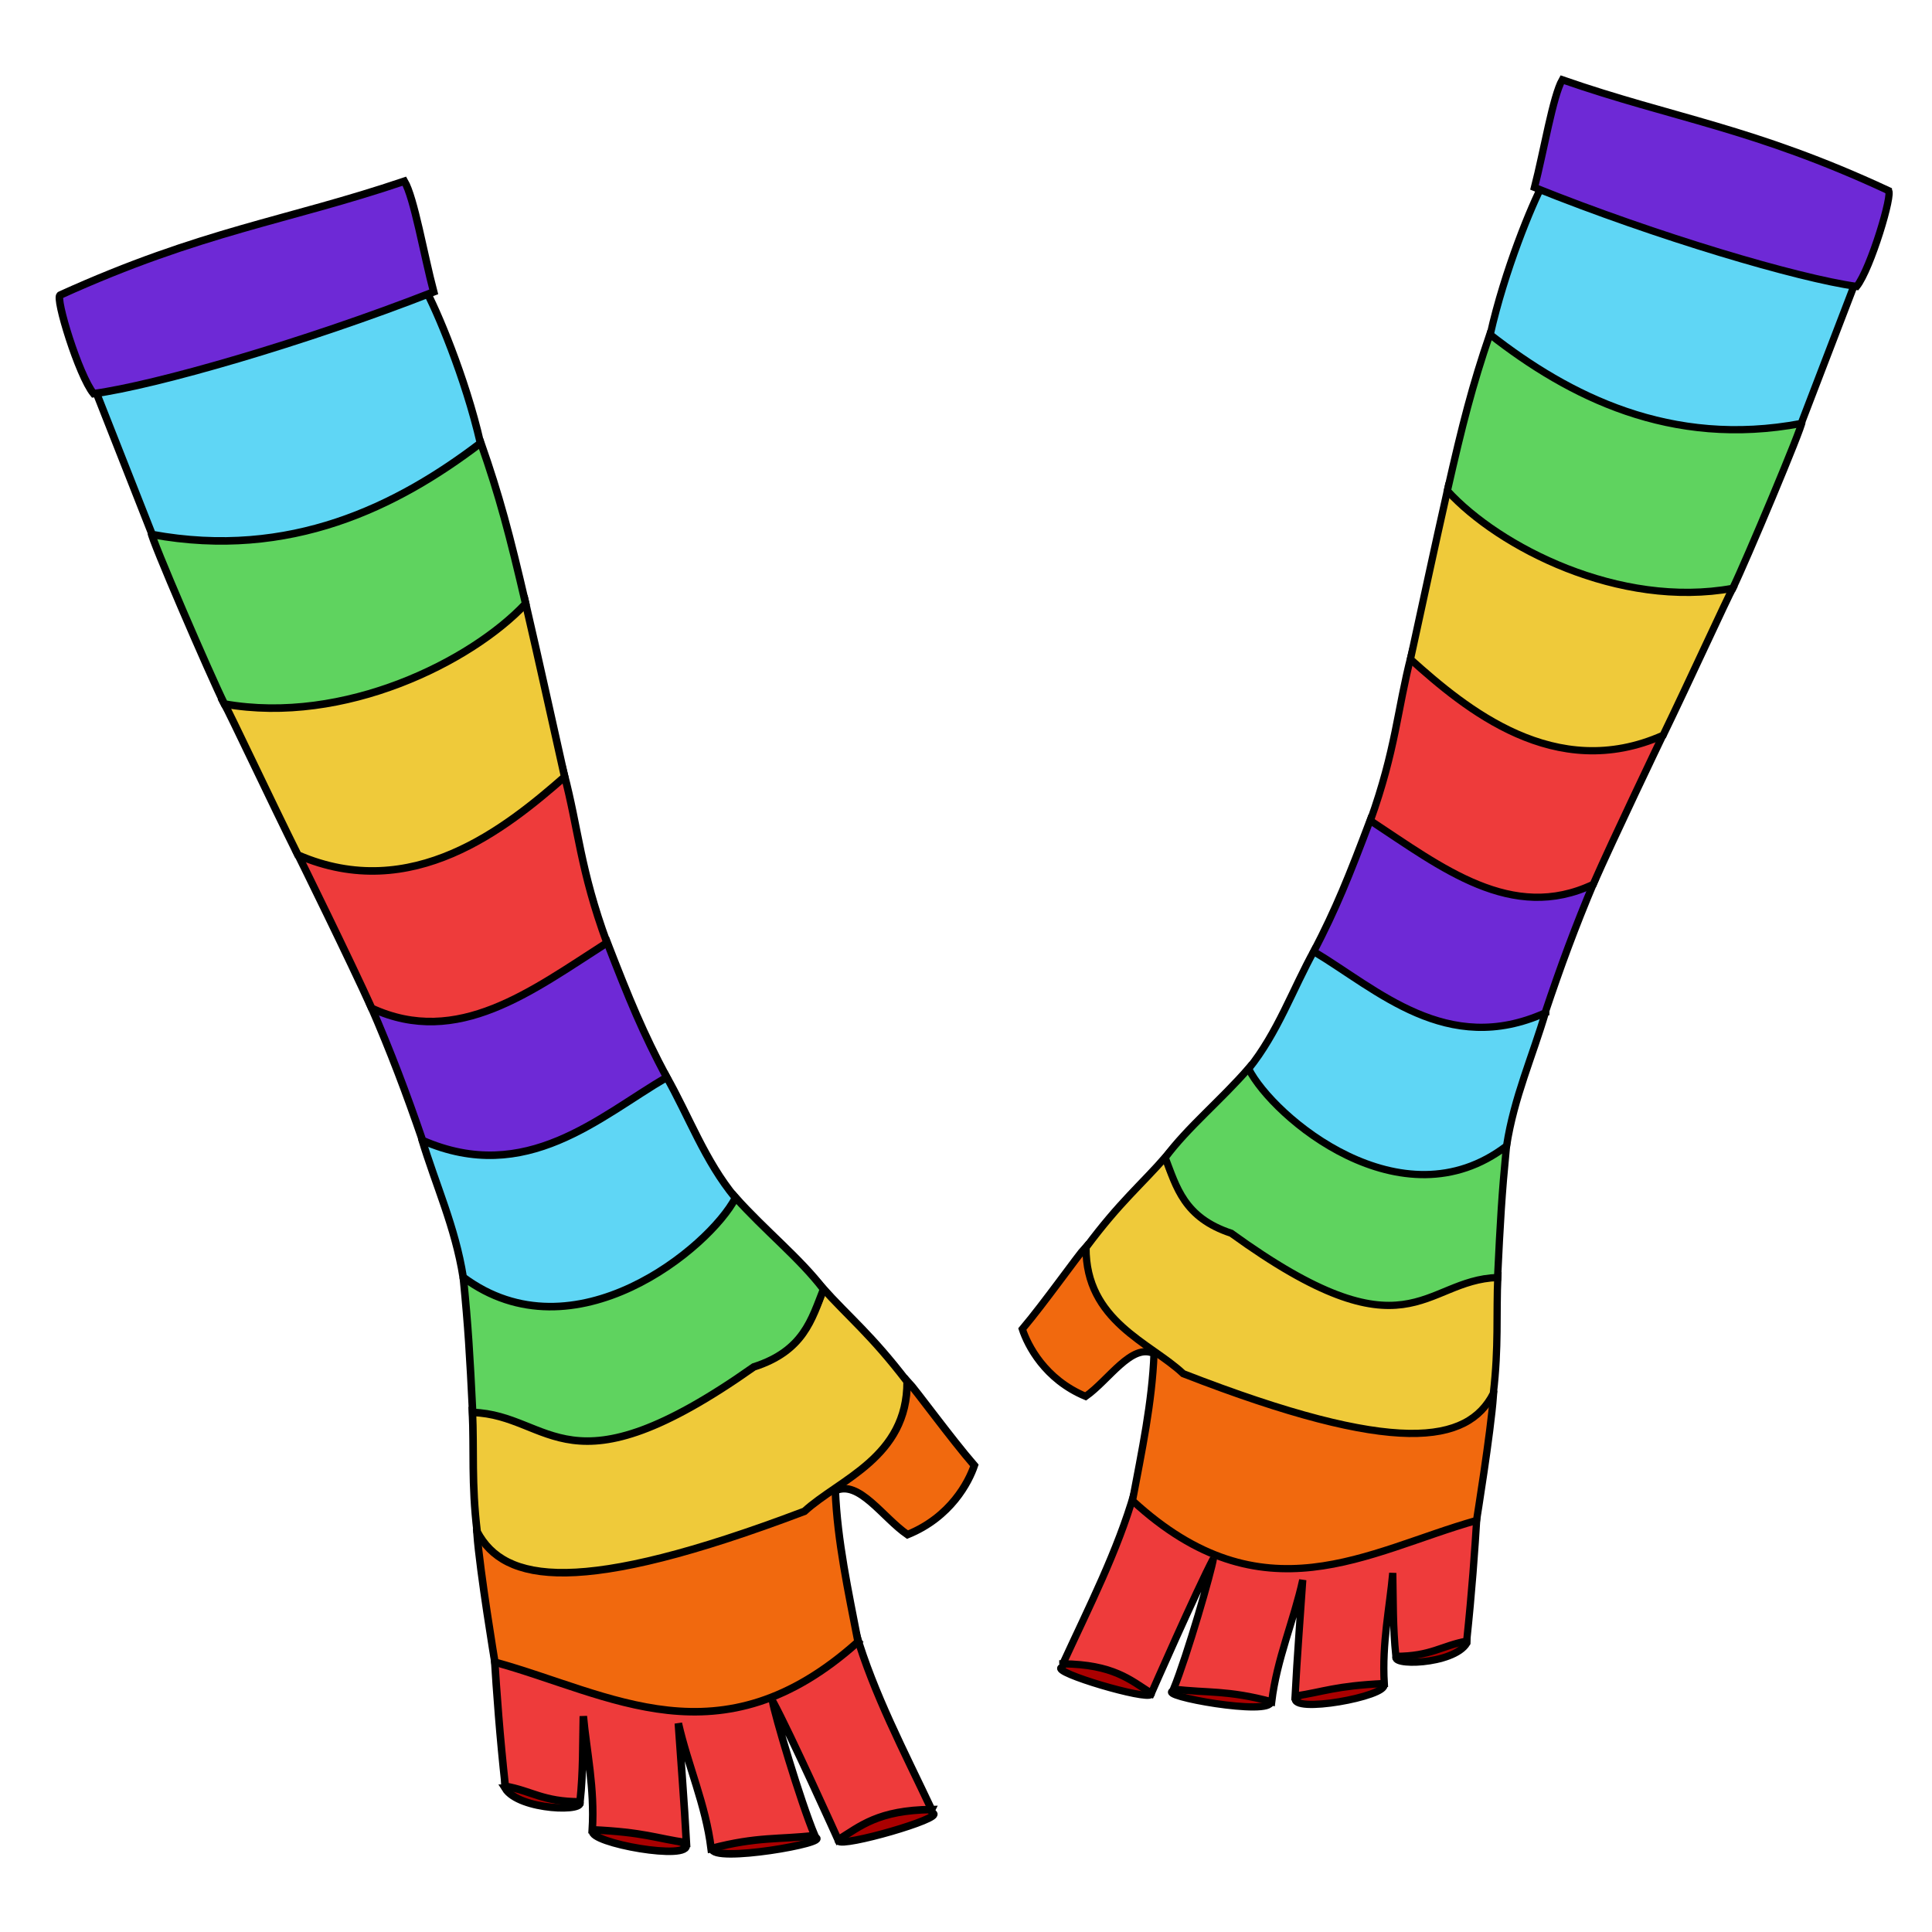 <svg xmlns="http://www.w3.org/2000/svg" cursor="default" viewBox="0 0 256 256">
	<g fill-rule="evenodd" stroke="#000">
		<path fill="#a00" d="M66.93 236.947c1.84 2.994 11.202 3.185 9.777 1.696-6.928-3.139-10.01-9.153-9.776-1.696zM78.534 242.609c-.576 1.597 13.175 4.037 12.366 1.786-6.928-3.14-9.609-5.136-12.366-1.786zM94.357 244.944c-.104 1.988 16.025-.826 13.639-1.477-5.733-4.998-10.034-.938-13.639 1.477zM111.098 243.936c.542.847 13.91-2.988 12.544-3.661-5.767-7.335-9.787.311-12.544 3.66z"/>
		<path fill="#ee3b3b" d="M123.44 239.772c-7.074.086-9.423 2.183-12.382 4.02 0 0-6.385-14.17-8.685-18.386.248 1.686 3.654 13.201 5.581 17.81-4.688.558-7.567.105-13.729 1.727-.725-5.841-3.082-11.014-4.342-16.59.358 5.266.78 10.346 1.07 15.815-4.038-.581-5.554-1.388-12.473-1.712.337-5.532-.767-10.41-1.187-15.054-.086 3.725-.004 7.282-.437 11.35-4.907-.001-6.413-1.456-9.903-2.07-.741-6.815-1.12-12.053-1.473-17.625 12.064 2.972 35.377 8.669 47.938-2.645 2.367 8 6.375 15.64 10.021 23.36z"/>
		<path fill="#f1690e" d="M113.697 217.543c-1.294-6.707-2.748-13.388-3.012-20.018 3.124-1.478 6.297 3.58 9.565 5.82 5.733-2.32 8.12-6.983 8.858-9.169-3.104-3.579-7.813-10.069-8.792-11.095-2.734 6.564-5.384 10.629-10.21 13.893-9.292 6.287-36.96 9.18-46.897 6.263.382 5.081 2.365 17.007 2.365 17.007 15.299 4.197 29.824 13.703 48.123-2.701z"/>
		<path fill="#efca3a" d="M63.228 202.97c3.582 6.744 13.472 8.613 43.372-2.717 4.626-4.24 13.65-7.139 13.597-17.191-4.793-6.262-7.58-8.378-11.351-12.576.072 3.997-5.446 8.11-9.676 10.189-8.833 4.34-20.626 6.317-36.577 6.24.244 5.418-.142 9.562.635 16.054z"/>
		<path fill="#5fd35f" d="M61.406 169.444c.626 6.343.85 10.1 1.223 17.71 10.534.347 12.453 11.468 37.255-6.03 6.611-2.118 7.659-6.304 9.242-10.29-3.155-4.144-7.796-7.822-11.716-12.223-2.526 4.145-23.597 11.379-36.004 10.833z"/>
		<path fill="#5fd6f5" d="M55.894 150.92c1.833 6.1 4.424 11.654 5.48 18.316 14.677 10.938 32.659-3.921 36.08-10.51-4.07-4.912-6.152-10.809-9.228-16.213-11.856 6.22-22.25 7.807-32.332 8.406z"/>
		<path fill="#6e29d6" d="M49.113 133.247c2.65 6.103 4.73 11.603 6.879 17.87 13.716 5.985 23.431-3.161 32.349-8.367-3.15-5.938-4.864-10.08-7.955-18.054z"/>
		<path fill="#ee3b3b" d="M39.488 113.25c.277.558 6.993 14.193 9.764 20.35 11.38 5.254 21.207-2.292 31.176-8.678-3.58-9.766-3.747-15.008-5.719-22.496-1.857 2.215-19.082 9.166-35.22 10.824z"/>
		<path fill="#efca3a" d="M29.625 93.053c1.016 1.845 6.19 12.88 9.85 20.239 15.105 6.548 27.62-3.598 35.345-10.358-1.75-7.776-3.138-14.206-5.25-23.327-9.8 5.739-23.125 10.627-39.945 13.446z"/>
		<path fill="#5fd35f" d="M20.052 70.6c-.1.609 7.878 19.067 9.685 22.68 15.868 2.812 32.726-5.62 39.917-13.292-2.11-9.088-3.49-14.323-5.935-21.297z"/>
		<path fill="#5fd6f5" d="M12.626 51.696l7.538 19.13c18.267 3.354 32.484-3.723 43.499-12.107-2.006-8.752-5.887-17.833-7.35-20.455z"/>
		<path fill="#6e29d6" d="M7.972 39.1c-.717.29 2.47 10.662 4.427 13.061 8.179-1.103 27.883-6.756 45.07-13.483-1.295-4.89-2.58-12.448-3.884-14.669-15.568 5.27-26.725 6.526-45.613 15.092z"/>
		<path fill="#a00" stroke-width=".96" d="M194.364 217.715c-1.743 2.913-10.612 3.099-9.262 1.65 6.563-3.053 9.483-8.904 9.262-1.65zM183.372 223.223c.545 1.554-12.482 3.928-11.715 1.737 6.563-3.053 9.102-4.995 11.715-1.737zM168.382 225.495c.098 1.934-15.18-.804-12.92-1.436 5.43-4.863 9.505-.913 12.92 1.436zM152.523 224.514c-.514.825-13.177-2.907-11.884-3.561 5.464-7.136 9.272.303 11.884 3.56z"/>
		<path fill="#ee3b3b" stroke-width=".96" d="M140.831 220.463c6.702.084 8.926 2.124 11.73 3.91 0 0 6.048-13.783 8.227-17.884-.234 1.64-3.462 12.841-5.287 17.324 4.441.543 7.169.103 13.006 1.68.686-5.681 2.92-10.714 4.114-16.138-.34 5.123-.74 10.064-1.014 15.385 3.825-.565 5.26-1.35 11.816-1.665-.32-5.382.726-10.127 1.124-14.645.082 3.623.005 7.083.414 11.04 4.649 0 6.075-1.415 9.381-2.013.703-6.629 1.062-11.725 1.396-17.145-11.429 2.891-33.513 8.433-45.413-2.573-2.243 7.782-6.039 15.215-9.494 22.724z"/>
		<path fill="#f1690e" stroke-width=".96" d="M150.061 198.839c1.226-6.525 2.603-13.024 2.853-19.474-2.96-1.437-5.966 3.484-9.06 5.663-5.433-2.258-7.694-6.793-8.393-8.92 2.941-3.482 7.401-9.795 8.33-10.794 2.59 6.386 5.1 10.34 9.67 13.516 8.804 6.115 35.014 8.93 44.428 6.093-.362 4.942-2.24 16.543-2.24 16.543-14.493 4.084-28.254 13.33-45.588-2.627z"/>
		<path fill="#efca3a" stroke-width=".96" d="M197.872 184.662c-3.394 6.561-12.763 8.38-41.089-2.643-4.381-4.124-12.93-6.944-12.88-16.723 4.54-6.092 7.182-8.15 10.753-12.235-.068 3.889 5.159 7.89 9.167 9.912 8.367 4.223 19.54 6.146 34.65 6.071-.232 5.271.135 9.302-.601 15.618z"/>
		<path fill="#5fd35f" stroke-width=".96" d="M199.597 152.048c-.593 6.17-.806 9.826-1.159 17.228-9.978.338-11.796 11.156-35.292-5.865-6.263-2.06-7.255-6.133-8.755-10.011 2.988-4.03 7.385-7.609 11.1-11.89 2.392 4.033 22.353 11.07 34.106 10.538z"/>
		<path fill="#5fd6f5" stroke-width=".96" d="M204.82 134.027c-1.737 5.935-4.192 11.338-5.192 17.819-13.904 10.64-30.939-3.815-34.18-10.225 3.855-4.778 5.828-10.514 8.742-15.772 11.231 6.052 21.078 7.595 30.63 8.178z"/>
		<path fill="#6e29d6" stroke-width=".96" d="M211.243 116.836c-2.51 5.936-4.48 11.287-6.517 17.384-12.994 5.821-22.197-3.076-30.645-8.14 2.984-5.776 4.608-9.805 7.536-17.563z"/>
		<path fill="#ee3b3b" stroke-width=".96" d="M220.36 97.382c-.262.543-6.624 13.808-9.25 19.798-10.78 5.11-20.09-2.23-29.533-8.443 3.392-9.5 3.55-14.6 5.418-21.885 1.76 2.155 18.077 8.918 33.365 10.53z"/>
		<path fill="#efca3a" stroke-width=".96" d="M229.704 77.735c-.962 1.795-5.864 12.53-9.33 19.688-14.31 6.37-26.166-3.5-33.484-10.076 1.657-7.564 2.973-13.82 4.973-22.693 9.284 5.583 21.907 10.339 37.841 13.08z"/>
		<path fill="#5fd35f" stroke-width=".96" d="M238.773 55.891c.094.593-7.463 18.55-9.175 22.064-15.032 2.736-31.002-5.466-37.814-12.93 2-8.84 3.306-13.934 5.622-20.718z"/>
		<path fill="#5fd6f5" stroke-width=".96" d="M245.808 37.503l-7.141 18.609c-17.305 3.263-30.773-3.622-41.208-11.777 1.9-8.514 5.577-17.349 6.963-19.9z"/>
		<path fill="#6e29d6" stroke-width=".96" d="M250.217 25.25c.679.28-2.34 10.37-4.194 12.705-7.748-1.073-26.414-6.573-42.696-13.117 1.226-4.756 2.443-12.109 3.68-14.27 14.747 5.126 25.316 6.35 43.21 14.681z"/>
	</g>
</svg>
